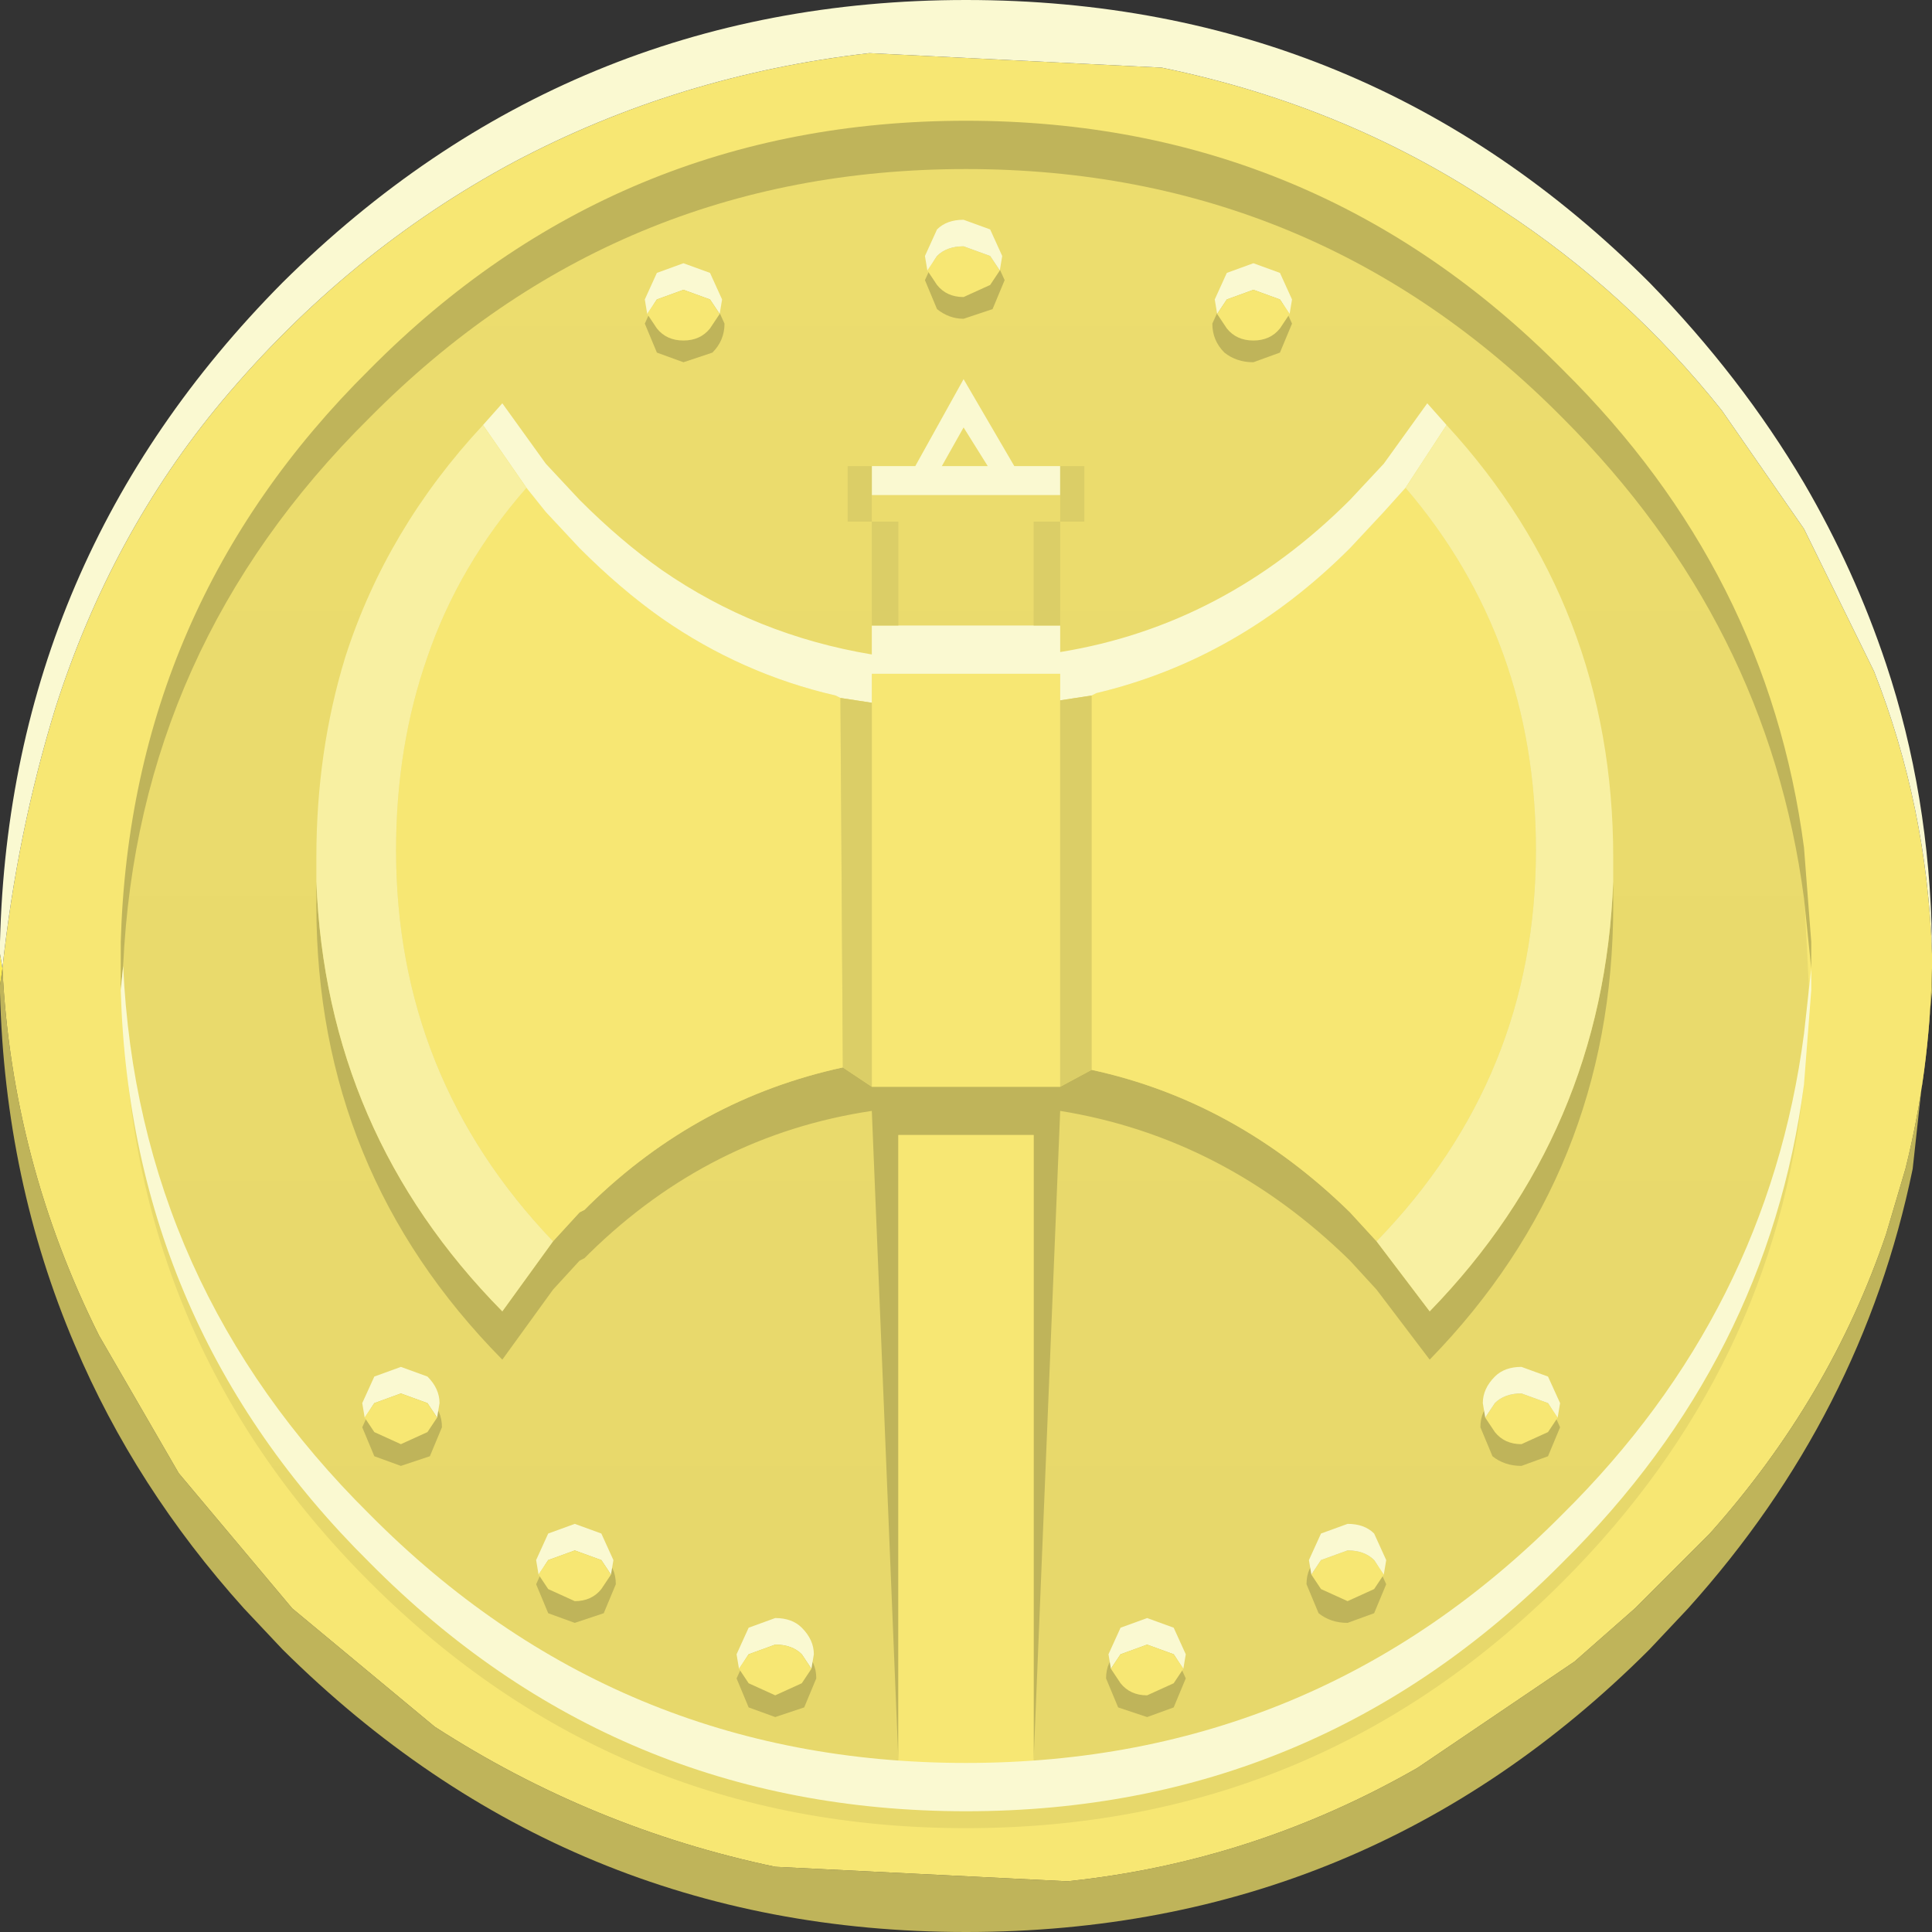 <?xml version="1.0" encoding="UTF-8" standalone="no"?>
<svg xmlns:ffdec="https://www.free-decompiler.com/flash" xmlns:xlink="http://www.w3.org/1999/xlink" ffdec:objectType="frame" height="40.0px" width="40.0px" xmlns="http://www.w3.org/2000/svg">
  <rect width="100%" height="100%" fill="#333333" stroke="none"/>
  <g transform="matrix(1.0, 0.0, 0.0, 1.0, 20.0, 20.0)">
    <use ffdec:characterId="886" height="40.0" transform="matrix(1.0, 0.0, 0.0, 1.0, -20.0, -20.0)" width="40.0" xlink:href="#shape0"/>
    <use ffdec:characterId="891" height="32.4" transform="matrix(1.0, 0.0, 0.0, 1.0, -13.45, -15.45)" width="26.85" xlink:href="#shape1"/>
    <use ffdec:characterId="888" height="35.0" transform="matrix(1.0, 0.0, 0.0, 1.0, -17.5, -17.5)" width="35.0" xlink:href="#shape2"/>
  </g>
  <defs>
    <g id="shape0" transform="matrix(1.0, 0.0, 0.0, 1.0, 20.0, 20.0)">
      <path d="M-19.95 0.05 Q-19.75 4.05 -17.95 7.65 L-16.3 10.5 -13.95 13.3 -11.0 15.75 Q-7.75 17.85 -3.95 18.65 L2.1 18.95 Q5.95 18.55 9.35 16.6 L12.6 14.4 13.85 13.3 15.4 11.75 Q17.9 8.95 19.05 5.55 L19.45 4.2 Q19.95 2.2 20.0 0.05 L20.0 0.55 19.6 4.2 Q18.55 9.3 14.95 13.3 L14.15 14.15 Q8.3 20.0 0.0 20.0 -8.25 20.0 -14.15 14.15 L-14.95 13.3 Q-17.2 10.8 -18.45 7.85 -19.9 4.45 -20.0 0.55 L-20.0 0.4 -19.95 0.05" fill="#bfb45a" fill-rule="evenodd" stroke="none"/>
      <path d="M-19.95 0.05 Q-19.65 -2.75 -18.85 -5.35 -17.7 -8.95 -15.4 -11.7 -12.8 -14.8 -9.35 -16.65 -5.95 -18.45 -2.0 -18.9 L4.05 -18.6 Q7.95 -17.8 11.1 -15.65 13.7 -13.95 15.65 -11.5 L17.35 -9.05 18.8 -6.1 Q19.9 -3.3 20.0 -0.25 L20.0 0.05 Q19.95 2.2 19.45 4.2 L19.05 5.55 Q17.9 8.95 15.4 11.75 L13.85 13.3 12.6 14.4 9.35 16.6 Q5.95 18.55 2.1 18.95 L-3.95 18.65 Q-7.75 17.85 -11.0 15.75 L-13.95 13.3 -16.3 10.5 -17.95 7.65 Q-19.75 4.05 -19.95 0.05" fill="#f7e773" fill-rule="evenodd" stroke="none"/>
      <path d="M-20.0 -0.25 L-19.95 0.05 -20.0 0.4 -20.0 0.0 -20.0 -0.25" fill="#feee54" fill-rule="evenodd" stroke="none"/>
      <path d="M20.0 -0.25 Q19.9 -3.3 18.8 -6.1 L17.35 -9.05 15.65 -11.5 Q13.7 -13.95 11.1 -15.65 7.95 -17.8 4.05 -18.6 L-2.0 -18.9 Q-5.95 -18.45 -9.35 -16.65 -12.8 -14.8 -15.4 -11.7 -17.7 -8.95 -18.85 -5.35 -19.65 -2.75 -19.95 0.05 L-20.0 -0.25 -20.0 -0.5 Q-19.8 -8.45 -14.15 -14.15 -8.25 -20.0 0.0 -20.0 8.3 -20.0 14.15 -14.15 16.05 -12.2 17.35 -10.0 18.4 -8.2 19.05 -6.25 19.95 -3.55 20.0 -0.5 L20.0 -0.25" fill="#faf9d1" fill-rule="evenodd" stroke="none"/>
      <path d="M12.35 -11.95 Q16.75 -7.55 17.35 -1.55 L17.45 0.4 17.35 2.4 Q16.75 8.35 12.35 12.75 7.25 17.85 0.0 17.85 -7.25 17.85 -12.35 12.75 -17.45 7.65 -17.45 0.4 -17.45 -6.85 -12.35 -11.95 -7.25 -17.05 0.0 -17.05 7.25 -17.05 12.35 -11.95" fill="url(#gradient0)" fill-rule="evenodd" stroke="none"/>
    </g>
    <linearGradient gradientTransform="matrix(0.0, 0.018, -0.021, 0.0, 0.0, -1.45)" gradientUnits="userSpaceOnUse" id="gradient0" spreadMethod="pad" x1="-819.2" x2="819.2">
      <stop offset="0.0" stop-color="#ecdd6e"/>
      <stop offset="1.0" stop-color="#e7d86b"/>
    </linearGradient>
    <g id="shape1" transform="matrix(1.0, 0.0, 0.0, 1.0, 13.45, 15.45)">
      <path d="M2.6 2.15 Q5.6 2.8 7.95 5.1 L8.5 5.7 9.6 7.15 Q13.2 3.45 13.4 -1.75 L13.4 -1.25 Q13.4 4.25 9.6 8.15 L8.5 6.7 7.95 6.1 Q5.35 3.55 1.95 3.0 L1.4 16.45 1.4 3.5 -1.4 3.5 -1.4 16.45 -1.95 3.0 Q-5.3 3.5 -7.8 5.95 L-7.9 6.05 -8.0 6.1 -8.55 6.7 -9.6 8.15 Q-13.45 4.25 -13.45 -1.25 L-13.45 -1.75 Q-13.25 3.45 -9.6 7.15 L-8.55 5.7 -8.0 5.1 -7.9 5.05 -7.8 4.95 Q-5.55 2.75 -2.55 2.1 L-1.95 2.5 1.95 2.5 2.6 2.15" fill="#bfb45a" fill-rule="evenodd" stroke="none"/>
      <path d="M2.6 -5.6 L2.7 -5.65 Q5.65 -6.35 7.95 -8.65 L8.65 -9.4 9.1 -9.9 Q11.8 -6.75 11.8 -2.4 11.8 2.3 8.5 5.7 L7.95 5.1 Q5.6 2.8 2.6 2.15 L2.6 -5.6 M-9.1 -9.9 L-8.7 -9.4 -8.0 -8.65 Q-7.15 -7.8 -6.3 -7.2 -4.65 -6.05 -2.7 -5.6 L-2.6 -5.55 -2.55 2.1 Q-5.55 2.75 -7.8 4.95 L-7.9 5.05 -8.0 5.1 -8.55 5.7 Q-11.8 2.3 -11.8 -2.4 -11.8 -4.55 -11.15 -6.4 -10.5 -8.3 -9.1 -9.9 M-1.95 -5.45 L-1.95 -6.05 1.95 -6.05 1.95 -5.5 1.95 2.5 -1.95 2.5 -1.95 -5.45 M1.4 16.45 L1.4 16.95 -1.4 16.95 -1.4 16.45 -1.4 3.5 1.4 3.5 1.4 16.45" fill="#f7e773" fill-rule="evenodd" stroke="none"/>
      <path d="M9.1 -9.9 L8.65 -9.4 7.95 -8.65 Q5.65 -6.35 2.7 -5.65 L2.6 -5.6 1.95 -5.5 1.95 -6.05 -1.95 -6.05 -1.95 -5.45 -2.6 -5.55 -2.7 -5.6 Q-4.65 -6.05 -6.3 -7.2 -7.15 -7.8 -8.0 -8.65 L-8.7 -9.4 -9.1 -9.9 -10.0 -11.2 -9.6 -11.65 -8.7 -10.4 -8.0 -9.65 Q-7.15 -8.8 -6.3 -8.2 -4.35 -6.85 -1.95 -6.45 L-1.95 -7.05 -1.4 -7.05 1.4 -7.05 1.95 -7.05 1.95 -6.5 Q5.35 -7.05 7.95 -9.65 L8.65 -10.4 9.55 -11.65 9.95 -11.2 9.1 -9.9 M1.95 -10.35 L1.95 -9.75 -1.95 -9.75 -1.95 -10.35 -1.05 -10.35 -0.05 -12.15 1.0 -10.35 1.95 -10.35 M-0.05 -11.15 L-0.5 -10.35 0.45 -10.35 -0.05 -11.15" fill="#faf9d1" fill-rule="evenodd" stroke="none"/>
      <path d="M9.1 -9.9 L9.95 -11.2 Q13.4 -7.45 13.4 -2.25 L13.4 -1.75 Q13.2 3.45 9.6 7.15 L8.5 5.7 Q11.8 2.3 11.8 -2.4 11.8 -6.75 9.1 -9.9 M-10.0 -11.2 L-9.1 -9.9 Q-10.5 -8.3 -11.15 -6.4 -11.8 -4.55 -11.8 -2.4 -11.8 2.3 -8.55 5.7 L-9.6 7.15 Q-13.25 3.45 -13.45 -1.75 L-13.45 -2.25 Q-13.45 -4.45 -12.85 -6.4 -12.0 -9.05 -10.0 -11.2" fill="#f8f0a2" fill-rule="evenodd" stroke="none"/>
      <path d="M1.95 -7.05 L1.4 -7.05 1.4 -9.2 1.95 -9.2 1.95 -7.05 M-1.4 -7.05 L-1.95 -7.05 -1.95 -9.2 -2.45 -9.2 -2.45 -10.35 -1.95 -10.35 -1.95 -9.75 -1.95 -9.2 -1.4 -9.2 -1.4 -7.05 M-2.6 -5.55 L-1.95 -5.45 -1.95 2.5 -2.55 2.1 -2.6 -5.55 M1.95 -5.5 L2.6 -5.6 2.6 2.15 1.95 2.5 1.95 -5.5 M1.95 -10.35 L2.45 -10.35 2.45 -9.2 1.95 -9.2 1.95 -9.75 1.95 -10.35" fill="#dbce67" fill-rule="evenodd" stroke="none"/>
      <path d="M-12.25 10.15 L-12.5 9.55 -12.25 9.0 Q-12.0 8.75 -11.7 8.75 -11.35 8.75 -11.1 9.0 -10.85 9.2 -10.85 9.55 L-11.1 10.15 -11.7 10.35 -12.25 10.15" fill="#bfb45a" fill-rule="evenodd" stroke="none"/>
      <path d="M-12.45 9.35 L-12.5 9.05 -12.25 8.5 -11.7 8.3 -11.15 8.5 Q-10.9 8.75 -10.9 9.05 L-10.95 9.35 -11.15 9.05 -11.7 8.85 -12.25 9.05 -12.45 9.35" fill="#faf9d1" fill-rule="evenodd" stroke="none"/>
      <path d="M-12.45 9.35 L-12.25 9.05 -11.7 8.85 -11.15 9.05 -10.95 9.35 -11.15 9.65 -11.7 9.9 -12.25 9.65 -12.45 9.35" fill="#f7e773" fill-rule="evenodd" stroke="none"/>
      <path d="M-8.9 12.8 L-8.65 12.25 -8.1 12.0 Q-7.75 12.0 -7.5 12.25 -7.25 12.45 -7.25 12.8 L-7.5 13.4 -8.1 13.6 -8.65 13.4 -8.9 12.8" fill="#bfb45a" fill-rule="evenodd" stroke="none"/>
      <path d="M-8.85 12.6 L-8.9 12.3 -8.65 11.75 -8.1 11.55 -7.55 11.75 -7.3 12.3 -7.35 12.6 -7.55 12.3 -8.1 12.1 -8.65 12.3 -8.85 12.6" fill="#faf9d1" fill-rule="evenodd" stroke="none"/>
      <path d="M-8.85 12.6 L-8.65 12.3 -8.1 12.1 -7.55 12.3 -7.35 12.6 -7.55 12.9 Q-7.75 13.15 -8.1 13.15 L-8.65 12.9 -8.85 12.6" fill="#f7e773" fill-rule="evenodd" stroke="none"/>
      <path d="M-4.5 14.2 L-3.95 13.95 Q-3.6 13.95 -3.35 14.2 -3.1 14.4 -3.1 14.75 L-3.35 15.35 -3.95 15.55 -4.5 15.35 -4.75 14.75 -4.5 14.2" fill="#bfb45a" fill-rule="evenodd" stroke="none"/>
      <path d="M-4.7 14.55 L-4.75 14.25 -4.5 13.7 -3.95 13.5 Q-3.6 13.5 -3.4 13.7 -3.15 13.95 -3.15 14.25 L-3.2 14.55 -3.4 14.25 Q-3.6 14.05 -3.95 14.05 L-4.5 14.25 -4.7 14.55" fill="#faf9d1" fill-rule="evenodd" stroke="none"/>
      <path d="M-4.7 14.55 L-4.5 14.25 -3.95 14.05 Q-3.6 14.05 -3.4 14.25 L-3.2 14.55 -3.4 14.85 -3.95 15.1 -4.5 14.85 -4.7 14.55" fill="#f7e773" fill-rule="evenodd" stroke="none"/>
      <path d="M12.3 9.55 L12.05 10.15 11.5 10.35 Q11.15 10.35 10.9 10.15 L10.65 9.55 Q10.65 9.2 10.9 9.0 11.15 8.75 11.5 8.75 L12.05 9.0 12.3 9.55" fill="#bfb45a" fill-rule="evenodd" stroke="none"/>
      <path d="M12.25 9.35 L12.05 9.65 11.5 9.9 Q11.15 9.9 10.95 9.65 L10.75 9.35 10.95 9.05 Q11.15 8.85 11.5 8.85 L12.05 9.05 12.25 9.35" fill="#f7e773" fill-rule="evenodd" stroke="none"/>
      <path d="M10.75 9.35 L10.7 9.05 Q10.7 8.75 10.95 8.5 11.15 8.3 11.5 8.3 L12.05 8.5 12.3 9.05 12.25 9.35 12.05 9.05 11.5 8.85 Q11.15 8.85 10.95 9.05 L10.75 9.35" fill="#faf9d1" fill-rule="evenodd" stroke="none"/>
      <path d="M8.45 12.25 L8.7 12.8 8.45 13.4 7.9 13.6 Q7.55 13.6 7.3 13.4 L7.05 12.8 Q7.05 12.45 7.3 12.25 7.55 12.0 7.9 12.0 L8.45 12.25" fill="#bfb45a" fill-rule="evenodd" stroke="none"/>
      <path d="M8.65 12.6 L8.45 12.9 7.9 13.15 7.35 12.9 7.15 12.6 7.35 12.3 7.9 12.1 Q8.25 12.1 8.45 12.3 L8.65 12.6" fill="#f7e773" fill-rule="evenodd" stroke="none"/>
      <path d="M7.15 12.6 L7.1 12.3 7.35 11.75 7.9 11.55 Q8.25 11.55 8.45 11.75 L8.7 12.3 8.65 12.6 8.45 12.3 Q8.25 12.1 7.9 12.1 L7.35 12.3 7.15 12.6" fill="#faf9d1" fill-rule="evenodd" stroke="none"/>
      <path d="M3.75 13.95 Q4.05 13.95 4.3 14.2 L4.55 14.75 4.3 15.35 3.75 15.55 3.15 15.35 2.9 14.75 Q2.9 14.4 3.15 14.2 3.4 13.95 3.75 13.95" fill="#bfb45a" fill-rule="evenodd" stroke="none"/>
      <path d="M3.0 14.55 L2.95 14.25 3.2 13.7 3.75 13.5 4.3 13.7 4.55 14.25 4.5 14.55 4.3 14.25 3.75 14.05 3.2 14.25 3.0 14.55" fill="#faf9d1" fill-rule="evenodd" stroke="none"/>
      <path d="M4.5 14.55 L4.3 14.85 3.75 15.1 Q3.4 15.1 3.2 14.85 L3.0 14.55 3.2 14.25 3.75 14.05 4.3 14.25 4.5 14.55" fill="#f7e773" fill-rule="evenodd" stroke="none"/>
      <path d="M-6.4 -13.85 L-5.85 -14.1 -5.25 -13.85 -5.0 -13.3 Q-5.0 -12.95 -5.25 -12.7 L-5.85 -12.5 -6.4 -12.7 -6.65 -13.3 -6.4 -13.85" fill="#bfb45a" fill-rule="evenodd" stroke="none"/>
      <path d="M-6.6 -13.5 L-6.65 -13.8 -6.4 -14.35 -5.85 -14.55 -5.3 -14.35 -5.05 -13.8 -5.1 -13.5 -5.3 -13.8 -5.85 -14.0 -6.4 -13.8 -6.6 -13.5" fill="#faf9d1" fill-rule="evenodd" stroke="none"/>
      <path d="M-6.6 -13.5 L-6.4 -13.8 -5.85 -14.0 -5.3 -13.8 -5.1 -13.5 -5.3 -13.2 Q-5.5 -12.95 -5.85 -12.95 -6.2 -12.95 -6.4 -13.2 L-6.6 -13.5" fill="#f7e773" fill-rule="evenodd" stroke="none"/>
      <path d="M0.8 -14.2 L0.55 -13.6 -0.05 -13.4 Q-0.35 -13.4 -0.6 -13.6 L-0.85 -14.2 -0.6 -14.75 -0.05 -15.0 0.55 -14.75 0.8 -14.2" fill="#bfb45a" fill-rule="evenodd" stroke="none"/>
      <path d="M-0.8 -14.4 L-0.6 -14.7 Q-0.4 -14.9 -0.05 -14.9 L0.5 -14.7 0.7 -14.4 0.5 -14.1 -0.05 -13.85 Q-0.4 -13.85 -0.6 -14.1 L-0.8 -14.4" fill="#f7e773" fill-rule="evenodd" stroke="none"/>
      <path d="M-0.8 -14.4 L-0.85 -14.7 -0.6 -15.25 Q-0.4 -15.45 -0.05 -15.45 L0.5 -15.25 0.75 -14.7 0.7 -14.4 0.5 -14.7 -0.05 -14.9 Q-0.4 -14.9 -0.6 -14.7 L-0.8 -14.4" fill="#faf9d1" fill-rule="evenodd" stroke="none"/>
      <path d="M5.95 -14.1 L6.5 -13.85 6.75 -13.3 6.5 -12.7 5.95 -12.5 Q5.6 -12.5 5.35 -12.7 5.1 -12.95 5.1 -13.3 L5.35 -13.85 Q5.6 -14.1 5.95 -14.1" fill="#bfb45a" fill-rule="evenodd" stroke="none"/>
      <path d="M5.2 -13.5 L5.15 -13.8 5.4 -14.35 5.95 -14.55 6.5 -14.35 6.75 -13.8 6.7 -13.5 6.5 -13.8 5.95 -14.0 5.4 -13.8 5.2 -13.5" fill="#faf9d1" fill-rule="evenodd" stroke="none"/>
      <path d="M6.7 -13.5 L6.5 -13.2 Q6.3 -12.95 5.95 -12.95 5.6 -12.95 5.4 -13.2 L5.2 -13.5 5.4 -13.8 5.95 -14.0 6.5 -13.8 6.7 -13.5" fill="#f7e773" fill-rule="evenodd" stroke="none"/>
    </g>
    <g id="shape2" transform="matrix(1.0, 0.0, 0.0, 1.0, 17.5, 17.5)">
      <path d="M17.5 0.05 L17.35 -1.4 Q16.6 -7.1 12.35 -11.35 7.25 -16.5 0.0 -16.5 -7.25 -16.5 -12.35 -11.35 -17.15 -6.6 -17.45 0.0 L-17.5 0.5 -17.5 0.0 -17.5 -0.35 -17.5 -0.5 Q-17.3 -7.45 -12.35 -12.35 -7.25 -17.5 0.0 -17.5 7.25 -17.5 12.35 -12.35 16.6 -8.15 17.35 -2.45 L17.5 -0.5 17.5 -0.35 17.5 0.0 17.5 0.5 17.5 0.05" fill="#bfb45a" fill-rule="evenodd" stroke="none"/>
      <path d="M17.5 0.05 L17.5 0.5 17.35 2.45 Q16.6 8.15 12.35 12.35 7.25 17.5 0.0 17.5 -7.25 17.5 -12.35 12.35 -17.3 7.45 -17.5 0.5 L-17.45 0.0 Q-17.15 6.6 -12.35 11.35 -7.25 16.5 0.0 16.5 7.25 16.5 12.35 11.35 16.6 7.15 17.35 1.4 L17.5 0.05" fill="#faf9d1" fill-rule="evenodd" stroke="none"/>
    </g>
  </defs>
</svg>
